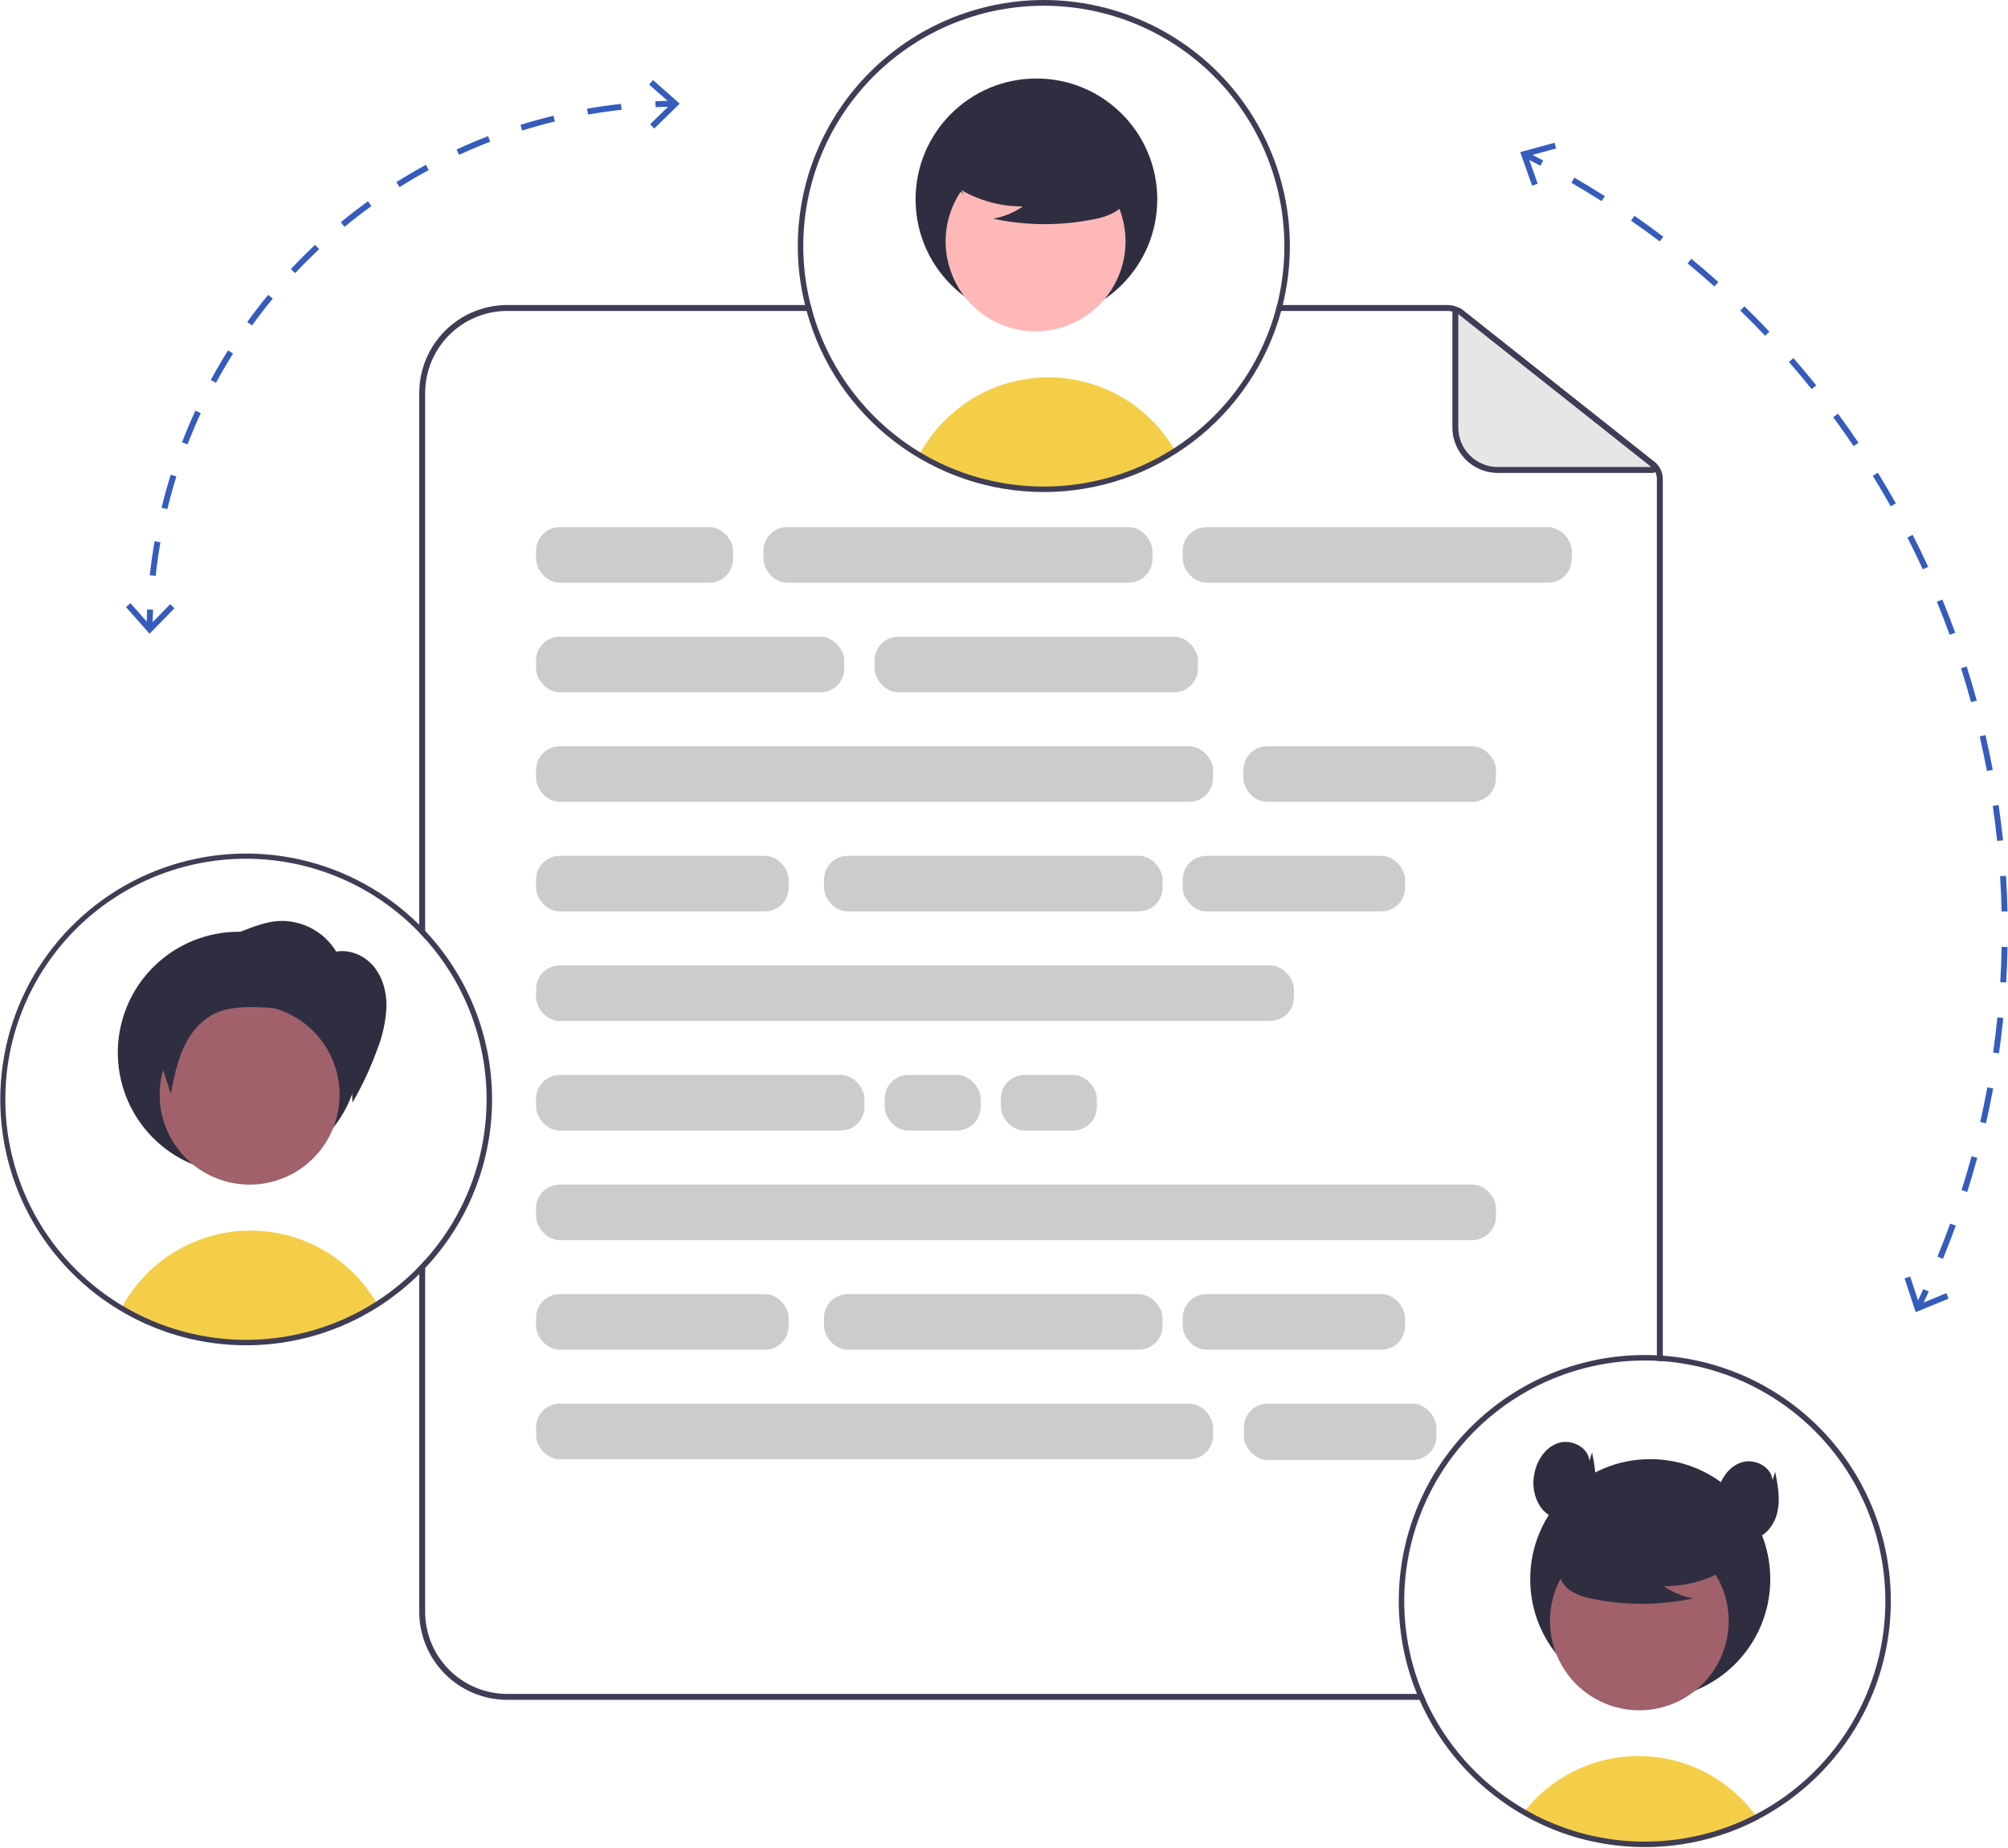 <svg width="678" height="624" viewBox="0 0 678 624" fill="none" xmlns="http://www.w3.org/2000/svg">
<g clip-path="url(#clip0)">
<path d="M480.44 572H171.25C163.907 571.992 156.867 569.07 151.676 563.877C146.485 558.684 143.566 551.643 143.56 544.3V425.45C142.92 426.18 142.25 426.9 141.56 427.6V544.3C141.567 552.173 144.697 559.722 150.263 565.29C155.829 570.858 163.377 573.99 171.25 574H481.31C481.01 573.34 480.72 572.67 480.44 572ZM143.56 132.7C143.566 125.357 146.485 118.316 151.676 113.123C156.867 107.93 163.907 105.008 171.25 105H274.27C274.08 104.33 273.9 103.67 273.73 103H171.25C163.377 103.01 155.829 106.142 150.263 111.71C144.697 117.278 141.567 124.827 141.56 132.7V314.9C142.25 315.6 142.91 316.32 143.56 317.05V132.7ZM558.72 156.06L494.12 104.89C492.578 103.667 490.668 103.001 488.7 103H431.21C431.05 103.67 430.87 104.34 430.68 105H488.7C490.216 105.004 491.687 105.514 492.88 106.45L557.48 157.63C558.093 158.114 558.589 158.73 558.928 159.434C559.268 160.137 559.443 160.909 559.44 161.69V459.52C560.11 459.54 560.78 459.59 561.44 459.64V161.69C561.444 160.607 561.201 159.537 560.729 158.561C560.258 157.586 559.571 156.73 558.72 156.06Z" fill="#3F3D56"/>
<path d="M557.867 158.702H505.741C503.857 158.702 501.991 158.331 500.25 157.61C498.509 156.889 496.928 155.832 495.595 154.499C494.263 153.167 493.206 151.585 492.485 149.845C491.764 148.104 491.393 146.238 491.393 144.354V105.855C491.393 105.686 491.44 105.521 491.53 105.378C491.62 105.235 491.748 105.121 491.899 105.047C492.051 104.974 492.22 104.945 492.388 104.963C492.555 104.982 492.714 105.047 492.846 105.152L558.423 157.102C558.569 157.218 558.676 157.376 558.728 157.555C558.78 157.733 558.775 157.924 558.713 158.1C558.652 158.276 558.538 158.428 558.386 158.536C558.234 158.644 558.053 158.702 557.867 158.702Z" fill="#E6E6E6"/>
<rect x="181" y="326" width="255.882" height="18.765" rx="8" fill="#CCCCCC"/>
<rect x="181" y="363" width="110.882" height="18.765" rx="8" fill="#CCCCCC"/>
<rect x="181" y="400" width="324.118" height="18.765" rx="8" fill="#CCCCCC"/>
<rect x="298.706" y="363" width="32.412" height="18.765" rx="8" fill="#CCCCCC"/>
<rect x="337.941" y="363" width="32.412" height="18.765" rx="8" fill="#CCCCCC"/>
<rect x="181" y="178" width="66.529" height="18.765" rx="8" fill="#CCCCCC"/>
<rect x="181" y="215" width="104.059" height="18.765" rx="8" fill="#CCCCCC"/>
<rect x="295.294" y="215" width="109.176" height="18.765" rx="8" fill="#CCCCCC"/>
<rect x="419.823" y="252" width="85.294" height="18.765" rx="8" fill="#CCCCCC"/>
<rect x="181" y="289" width="85.294" height="18.765" rx="8" fill="#CCCCCC"/>
<rect x="278.235" y="289" width="114.294" height="18.765" rx="8" fill="#CCCCCC"/>
<rect x="399.353" y="289" width="75.059" height="18.765" rx="8" fill="#CCCCCC"/>
<rect x="181" y="437" width="85.294" height="18.765" rx="8" fill="#CCCCCC"/>
<rect x="278.235" y="437" width="114.294" height="18.765" rx="8" fill="#CCCCCC"/>
<rect x="399.353" y="437" width="75.059" height="18.765" rx="8" fill="#CCCCCC"/>
<rect x="257.765" y="178" width="131.353" height="18.765" rx="8" fill="#CCCCCC"/>
<rect x="399.353" y="178" width="131.353" height="18.765" rx="8" fill="#CCCCCC"/>
<rect x="181" y="252" width="228.588" height="18.765" rx="8" fill="#CCCCCC"/>
<rect x="420" y="474" width="65" height="19" rx="8" fill="#CCCCCC"/>
<rect x="181" y="474" width="228.588" height="18.765" rx="8" fill="#CCCCCC"/>
<path d="M557.866 159.702H505.741C501.672 159.697 497.771 158.078 494.893 155.201C492.016 152.324 490.397 148.423 490.393 144.353V105.854C490.393 105.498 490.493 105.149 490.683 104.847C490.872 104.545 491.143 104.302 491.464 104.147C491.785 103.992 492.143 103.93 492.497 103.969C492.852 104.008 493.188 104.146 493.467 104.367L559.044 156.318C559.353 156.563 559.578 156.897 559.688 157.276C559.798 157.654 559.787 158.057 559.658 158.429C559.528 158.801 559.286 159.123 558.965 159.351C558.644 159.579 558.26 159.702 557.866 159.702V159.702ZM492.393 106.068V144.353C492.397 147.892 493.804 151.285 496.307 153.788C498.809 156.29 502.202 157.698 505.741 157.702H557.57L492.393 106.068Z" fill="#3F3D56"/>
<path d="M593.697 614.324C592.266 615.072 590.81 615.78 589.33 616.447C587.983 617.057 586.614 617.629 585.223 618.164C584.715 618.358 584.199 618.552 583.682 618.746C579.595 620.228 575.397 621.385 571.128 622.207C569.014 622.622 566.873 622.949 564.704 623.186C562.913 623.389 561.104 623.533 559.277 623.619C557.975 623.684 556.673 623.712 555.363 623.712C550.172 623.714 544.993 623.229 539.893 622.263C538.563 622.023 537.262 621.736 535.96 621.423C529.665 619.914 523.57 617.664 517.804 614.721C517.287 614.463 516.77 614.186 516.253 613.918C515.487 613.512 514.74 613.088 513.992 612.645C514.352 612.146 514.74 611.657 515.137 611.177C519.456 605.824 524.854 601.442 530.981 598.315C537.107 595.189 543.823 593.388 550.692 593.031C557.56 592.674 564.427 593.769 570.844 596.243C577.262 598.718 583.086 602.517 587.937 607.392C589.62 609.082 591.181 610.89 592.607 612.801C592.985 613.3 593.346 613.807 593.697 614.324Z" fill="#F5CE49"/>
<path d="M557.205 573.778C579.589 573.778 597.735 555.632 597.735 533.248C597.735 510.863 579.589 492.717 557.205 492.717C534.82 492.717 516.674 510.863 516.674 533.248C516.674 555.632 534.82 573.778 557.205 573.778Z" fill="#2F2E41"/>
<path d="M567.985 573.835C582.603 565.844 587.976 547.515 579.985 532.897C571.993 518.278 553.665 512.906 539.046 520.897C524.428 528.888 519.055 547.217 527.046 561.835C535.038 576.454 553.366 581.826 567.985 573.835Z" fill="#A0616A"/>
<path d="M585.213 528.392C578.319 533.143 570.138 535.671 561.766 535.638C564.752 537.709 568.152 539.107 571.731 539.738C560.6 542.125 549.095 542.19 537.938 539.928C535.458 539.53 533.065 538.708 530.864 537.498C529.767 536.885 528.812 536.049 528.059 535.043C527.307 534.037 526.775 532.883 526.498 531.658C525.756 527.423 529.057 523.575 532.486 520.981C537.737 517.071 543.792 514.378 550.212 513.095C556.632 511.812 563.257 511.972 569.608 513.564C573.754 514.635 577.909 516.446 580.602 519.777C583.295 523.107 584.093 528.241 581.527 531.67L585.213 528.392Z" fill="#2F2E41"/>
<path d="M561.44 457.78C560.78 457.73 560.11 457.69 559.44 457.66C558.09 457.59 556.73 457.56 555.36 457.56C541.737 457.56 528.324 460.911 516.301 467.316C504.279 473.721 494.016 482.985 486.417 494.291C478.818 505.597 474.115 518.598 472.724 532.149C471.333 545.701 473.296 559.386 478.44 572C478.71 572.67 478.99 573.34 479.29 574C486.162 589.568 497.618 602.671 512.13 611.56L512.66 611.87C513.11 612.14 513.55 612.4 513.99 612.64C514.74 613.09 515.49 613.51 516.25 613.92C516.77 614.19 517.29 614.46 517.8 614.72C523.567 617.664 529.663 619.914 535.96 621.42C537.26 621.74 538.56 622.02 539.89 622.26C544.99 623.226 550.169 623.712 555.36 623.71C556.67 623.71 557.97 623.68 559.28 623.62C561.1 623.54 562.91 623.39 564.7 623.19C566.87 622.95 569.013 622.623 571.13 622.21C575.397 621.386 579.593 620.229 583.68 618.75C584.2 618.55 584.72 618.36 585.22 618.16C586.62 617.63 587.98 617.06 589.33 616.45C590.81 615.78 592.267 615.07 593.7 614.32C608.067 606.792 619.943 595.26 627.89 581.12C627.926 581.045 627.966 580.971 628.01 580.9C634.776 568.706 638.363 555.005 638.439 541.06C638.515 527.114 635.078 513.375 628.445 501.108C621.813 488.841 612.198 478.441 600.487 470.869C588.777 463.297 575.348 458.795 561.44 457.78L561.44 457.78ZM635.16 555.88C633.554 564.268 630.628 572.349 626.49 579.82C626.42 579.95 626.35 580.08 626.28 580.2C618.496 594.133 606.787 605.47 592.61 612.8C591.19 613.54 589.753 614.233 588.3 614.88C587.09 615.42 585.85 615.94 584.6 616.42C584.08 616.62 583.54 616.83 583.01 617.01C579.478 618.3 575.859 619.336 572.18 620.11C569.452 620.693 566.695 621.127 563.92 621.41C562.21 621.6 560.48 621.73 558.73 621.79C557.61 621.84 556.49 621.87 555.36 621.87C550.337 621.872 545.325 621.403 540.39 620.47C537.386 619.92 534.418 619.192 531.5 618.29C527.055 616.92 522.735 615.17 518.59 613.06C518.11 612.81 517.63 612.56 517.16 612.3C516.48 611.94 515.8 611.57 515.14 611.18C514.64 610.9 514.14 610.6 513.65 610.31C513.36 610.14 513.08 609.97 512.79 609.79C498.976 601.251 488.017 588.791 481.31 574C481.01 573.34 480.72 572.67 480.44 572C475.272 559.655 473.235 546.225 474.509 532.903C475.783 519.581 480.329 506.78 487.743 495.638C495.157 484.497 505.209 475.359 517.005 469.039C528.802 462.719 541.977 459.411 555.36 459.41C556.73 459.41 558.09 459.44 559.44 459.52C560.11 459.54 560.78 459.59 561.44 459.64C572.851 460.505 583.95 463.769 594.013 469.219C604.075 474.669 612.873 482.182 619.832 491.267C626.791 500.351 631.753 510.802 634.395 521.937C637.036 533.071 637.297 544.638 635.16 555.88L635.16 555.88Z" fill="#3F3D56"/>
<path d="M536.68 493.276C536.244 488.691 530.626 485.868 526.233 487.253C521.84 488.638 518.956 493.061 518.084 497.584C517.664 499.489 517.625 501.458 517.968 503.378C518.311 505.299 519.03 507.132 520.083 508.774C522.303 511.97 526.384 513.964 530.19 513.153C534.535 512.227 537.545 507.984 538.406 503.626C539.267 499.268 538.412 494.775 537.558 490.415L536.68 493.276Z" fill="#2F2E41"/>
<path d="M598.507 499.827C598.071 495.242 592.453 492.419 588.06 493.804C583.667 495.189 580.783 499.612 579.911 504.136C579.492 506.04 579.452 508.009 579.795 509.929C580.138 511.85 580.857 513.683 581.91 515.325C584.13 518.521 588.211 520.515 592.017 519.704C596.362 518.778 599.372 514.535 600.233 510.177C601.095 505.819 600.239 501.326 599.385 496.966L598.507 499.827Z" fill="#2F2E41"/>
<path d="M396.78 152.246C383.921 160.48 369.022 164.97 353.754 165.213C338.486 165.456 323.452 161.442 310.337 153.621C312.644 149.326 315.568 145.393 319.014 141.945C324.332 136.602 330.804 132.549 337.932 130.097C345.061 127.645 352.657 126.861 360.136 127.803C367.615 128.745 374.779 131.389 381.077 135.532C387.375 139.675 392.639 145.206 396.466 151.701C396.567 151.877 396.678 152.061 396.78 152.246Z" fill="#F5CE49"/>
<path d="M349.95 108.106C372.483 108.106 390.749 89.839 390.749 67.306C390.749 44.773 372.483 26.506 349.95 26.506C327.417 26.506 309.15 44.773 309.15 67.306C309.15 89.839 327.417 108.106 349.95 108.106Z" fill="#2F2E41"/>
<path d="M376.308 96.084C384.353 81.368 378.944 62.918 364.229 54.873C349.513 46.829 331.063 52.237 323.019 66.953C314.974 81.669 320.382 100.119 335.098 108.163C349.814 116.208 368.264 110.799 376.308 96.084Z" fill="#FFB8B8"/>
<path d="M321.756 62.418C328.695 67.201 336.931 69.746 345.359 69.712C342.352 71.797 338.93 73.205 335.327 73.839C346.532 76.243 358.113 76.308 369.344 74.031C371.841 73.63 374.25 72.803 376.466 71.585C377.57 70.968 378.532 70.126 379.289 69.113C380.046 68.1 380.582 66.94 380.861 65.706C381.607 61.443 378.285 57.569 374.833 54.959C369.546 51.023 363.452 48.311 356.989 47.019C350.526 45.728 343.857 45.889 337.464 47.491C333.29 48.57 329.108 50.393 326.397 53.746C323.686 57.098 322.883 62.266 325.466 65.718L321.756 62.418Z" fill="#2F2E41"/>
<path d="M352.45 0C330.425 0.024 309.309 8.784 293.734 24.357C278.159 39.93 269.397 61.045 269.37 83.07C269.374 89.789 270.2 96.482 271.83 103C272 103.67 272.17 104.34 272.35 105C277.142 122.569 287.58 138.075 302.056 149.125C316.531 160.176 334.239 166.158 352.45 166.15C370.665 166.15 388.375 160.165 402.856 149.116C417.338 138.068 427.788 122.568 432.6 105C432.78 104.33 432.95 103.67 433.11 103C436.123 90.763 436.313 78.001 433.668 65.679C431.023 53.357 425.61 41.798 417.84 31.875C410.07 21.953 400.145 13.927 388.817 8.405C377.489 2.883 365.053 0.009 352.45 0V0ZM431.21 103C431.05 103.67 430.87 104.34 430.68 105C427.306 117.016 421.21 128.094 412.864 137.374C404.518 146.654 394.147 153.887 382.555 158.513C370.963 163.138 358.461 165.032 346.019 164.046C333.577 163.061 321.529 159.223 310.81 152.83C292.995 142.109 279.929 125.007 274.27 105C274.08 104.33 273.9 103.67 273.73 103C272.064 96.488 271.22 89.792 271.22 83.07C271.233 71.563 273.691 60.191 278.43 49.706C283.17 39.221 290.083 29.862 298.712 22.25C307.341 14.638 317.488 8.946 328.483 5.551C339.477 2.157 351.067 1.137 362.486 2.559C373.904 3.982 384.89 7.814 394.716 13.802C404.541 19.79 412.982 27.798 419.48 37.294C425.978 46.79 430.384 57.559 432.406 68.886C434.428 80.214 434.02 91.842 431.21 103H431.21Z" fill="#3F3D56"/>
<path d="M127.41 440.38C114.552 448.615 99.654 453.106 84.386 453.35C69.119 453.593 54.085 449.58 40.97 441.76C41.11 441.49 41.26 441.22 41.42 440.96C45.627 433.377 51.758 427.036 59.195 422.576C66.632 418.117 75.113 415.695 83.784 415.556C92.455 415.417 101.009 417.566 108.585 421.785C116.162 426.004 122.492 432.146 126.94 439.59C127 439.67 127.05 439.76 127.1 439.84C127.2 440.01 127.31 440.2 127.41 440.38Z" fill="#F5CE49"/>
<path d="M121.38 355.44C121.38 363.51 118.987 371.398 114.504 378.107C110.021 384.817 103.649 390.046 96.193 393.134C88.738 396.222 80.535 397.03 72.62 395.456C64.706 393.881 57.436 389.996 51.73 384.29C46.024 378.584 42.139 371.314 40.564 363.4C38.99 355.485 39.798 347.282 42.886 339.826C45.974 332.371 51.203 325.999 57.913 321.516C64.622 317.033 72.511 314.64 80.58 314.64C85.945 314.614 91.262 315.652 96.224 317.694C101.185 319.735 105.693 322.739 109.487 326.533C113.281 330.327 116.285 334.835 118.326 339.796C120.368 344.758 121.406 350.075 121.38 355.44V355.44Z" fill="#2F2E41"/>
<path d="M112.55 380.79C112.083 381.965 111.545 383.11 110.94 384.22C107.077 391.286 100.565 396.529 92.837 398.794C85.108 401.059 76.797 400.162 69.73 396.3C66.228 394.389 63.137 391.806 60.633 388.7C58.13 385.594 56.263 382.025 55.139 378.197C54.016 374.369 53.657 370.357 54.085 366.39C54.513 362.424 55.718 358.581 57.631 355.08C59.545 351.579 62.129 348.49 65.237 345.989C68.345 343.487 71.916 341.623 75.745 340.502C79.573 339.381 83.585 339.026 87.552 339.456C91.518 339.886 95.361 341.094 98.86 343.01C105.351 346.56 110.324 352.357 112.845 359.313C115.365 366.269 115.261 373.906 112.55 380.79V380.79Z" fill="#A0616A"/>
<path d="M143.56 314.34C142.92 313.64 142.25 312.95 141.56 312.28C130.448 301.268 116.452 293.619 101.182 290.215C85.913 286.811 69.993 287.79 55.256 293.04C40.519 298.289 27.565 307.595 17.887 319.886C8.208 332.176 2.198 346.951 0.551 362.508C-1.097 378.065 1.684 393.771 8.574 407.817C15.463 421.862 26.18 433.675 39.491 441.895C52.801 450.115 68.163 454.407 83.806 454.277C99.45 454.147 114.738 449.6 127.91 441.16C132.829 438.003 137.404 434.34 141.56 430.23C142.24 429.56 142.91 428.88 143.56 428.18C158.07 412.779 166.15 392.419 166.15 371.26C166.15 350.101 158.07 329.741 143.56 314.34V314.34ZM141.56 427.6C137.168 432.15 132.262 436.174 126.94 439.59C126.93 439.6 126.92 439.6 126.91 439.61C114.195 447.75 99.464 452.19 84.368 452.43C69.272 452.67 54.408 448.702 41.44 440.97C41.43 440.97 41.43 440.96 41.42 440.96C31.474 435.029 22.912 427.04 16.307 417.529C9.702 408.017 5.207 397.204 3.123 385.813C1.04 374.422 1.417 362.717 4.228 351.484C7.039 340.25 12.22 329.748 19.422 320.681C26.625 311.613 35.684 304.191 45.99 298.912C56.296 293.633 67.612 290.618 79.179 290.071C90.746 289.523 102.296 291.456 113.055 295.738C123.814 300.02 133.533 306.554 141.56 314.9C142.25 315.6 142.91 316.32 143.56 317.05C156.914 331.945 164.3 351.245 164.3 371.25C164.3 391.255 156.914 410.555 143.56 425.45C142.92 426.18 142.25 426.9 141.56 427.6Z" fill="#3F3D56"/>
<path d="M113.647 321.558C111.638 318.146 108.724 315.356 105.228 313.496C101.733 311.636 97.791 310.779 93.838 311.018C89.69 311.329 85.743 312.857 81.867 314.369L62.162 322.056C57.063 324.045 51.479 326.481 49.267 331.487C47.213 336.133 48.745 341.498 50.296 346.336L57.668 369.329C58.679 364.164 59.705 358.947 61.846 354.14C63.988 349.333 67.374 344.9 72.057 342.497C77.175 339.872 83.208 339.926 88.954 340.203C97.091 340.594 105.939 341.63 111.721 347.369C114.79 350.629 116.871 354.693 117.722 359.089C118.559 363.461 118.98 367.902 118.98 372.354C122.317 366.618 125.128 360.592 127.379 354.349C129.23 349.7 130.285 344.773 130.499 339.774C130.543 334.782 129.13 329.632 125.801 325.911C122.472 322.19 117.048 320.182 112.277 321.655" fill="#2F2E41"/>
<path d="M51.513 211.843L49.513 211.819C49.537 209.819 49.594 207.79 49.684 205.787L51.682 205.877C51.593 207.857 51.536 209.865 51.513 211.843Z" fill="#355CBC"/>
<path d="M52.56 194.457L50.572 194.24C50.99 190.417 51.537 186.562 52.198 182.781L54.168 183.125C53.514 186.864 52.973 190.676 52.56 194.457ZM56.503 171.921L54.559 171.45C55.464 167.715 56.503 163.962 57.648 160.295L59.557 160.891C58.425 164.517 57.398 168.229 56.503 171.921ZM63.325 150.069L61.459 149.351C62.84 145.763 64.358 142.172 65.969 138.679L67.785 139.517C66.192 142.971 64.691 146.522 63.325 150.069V150.069ZM72.917 129.276L71.159 128.323C72.99 124.946 74.957 121.583 77.005 118.325L78.698 119.39C76.673 122.611 74.728 125.937 72.917 129.276L72.917 129.276ZM85.101 109.896L83.48 108.725C85.73 105.609 88.111 102.526 90.556 99.561L92.099 100.833C89.681 103.766 87.326 106.814 85.101 109.896V109.896ZM99.661 92.237L98.203 90.869C100.83 88.068 103.585 85.315 106.389 82.685L107.757 84.144C104.984 86.745 102.26 89.468 99.661 92.237V92.237ZM116.351 76.584L115.079 75.041C118.044 72.597 121.126 70.217 124.24 67.969L125.41 69.59C122.331 71.814 119.283 74.167 116.351 76.584V76.584ZM134.897 63.193L133.833 61.499C137.086 59.455 140.446 57.49 143.82 55.661L144.773 57.419C141.437 59.228 138.114 61.17 134.897 63.193V63.193ZM154.998 52.294L154.161 50.477C157.646 48.87 161.229 47.355 164.811 45.974L165.53 47.84C161.988 49.205 158.445 50.704 154.998 52.294V52.294ZM176.325 44.078L175.728 42.169C179.394 41.023 183.146 39.982 186.882 39.075L187.354 41.019C183.66 41.916 179.95 42.945 176.325 44.078V44.078ZM198.557 38.679L198.212 36.709C201.992 36.047 205.847 35.498 209.67 35.08L209.888 37.068C206.107 37.482 202.295 38.024 198.557 38.679V38.679Z" fill="#355CBC"/>
<path d="M221.376 36.182L221.287 34.184C223.29 34.094 225.319 34.037 227.319 34.013L227.343 36.013C225.365 36.036 223.358 36.093 221.376 36.182Z" fill="#355CBC"/>
<path d="M58.899 205.414L57.47 204.013L50.576 211.064L44.046 203.673L42.547 205L50.502 214L58.899 205.414Z" fill="#355CBC"/>
<path d="M220.914 43.399L219.513 41.97L226.564 35.076L219.173 28.546L220.5 27.047L229.5 35.002L220.914 43.399Z" fill="#355CBC"/>
<path d="M520.125 55.957C518.365 55.031 516.591 54.12 514.805 53.226L515.7 51.438C517.499 52.337 519.285 53.254 521.057 54.187L520.125 55.957Z" fill="#355CBC"/>
<path d="M656.03 425.084L654.179 424.325C655.684 420.654 657.131 416.908 658.48 413.193L660.36 413.875C659.002 417.616 657.545 421.387 656.03 425.084ZM664.229 402.498L662.323 401.893C663.522 398.116 664.658 394.265 665.7 390.445L667.63 390.972C666.581 394.818 665.436 398.696 664.229 402.498V402.498ZM670.554 379.315L668.604 378.868C669.489 375.003 670.305 371.071 671.028 367.181L672.995 367.547C672.266 371.464 671.445 375.423 670.554 379.315V379.315ZM674.949 355.687L672.969 355.403C673.532 351.481 674.021 347.495 674.422 343.555L676.412 343.757C676.008 347.725 675.516 351.739 674.949 355.687V355.687ZM677.382 331.776L675.385 331.656C675.623 327.703 675.782 323.69 675.858 319.728L677.857 319.766C677.781 323.755 677.621 327.796 677.382 331.776V331.776ZM677.839 307.746L675.84 307.79C675.801 306.05 675.747 304.312 675.678 302.576C675.588 300.349 675.472 298.09 675.331 295.861L677.327 295.735C677.469 297.979 677.586 300.253 677.676 302.496C677.746 304.244 677.8 305.994 677.839 307.746L677.839 307.746ZM674.335 283.97C673.923 280.03 673.425 276.045 672.853 272.128L674.832 271.839C675.408 275.783 675.91 279.795 676.324 283.762L674.335 283.97ZM670.889 260.354C670.158 256.464 669.336 252.533 668.446 248.67L670.395 248.221C671.291 252.11 672.118 256.068 672.855 259.985L670.889 260.354ZM665.529 237.094C664.482 233.27 663.343 229.419 662.143 225.645L664.049 225.039C665.257 228.838 666.404 232.716 667.458 236.566L665.529 237.094ZM658.294 214.343C656.941 210.619 655.492 206.871 653.988 203.206L655.839 202.446C657.353 206.138 658.811 209.911 660.174 213.66L658.294 214.343ZM649.232 192.251C647.58 188.648 645.83 185.031 644.033 181.499L645.816 180.592C647.625 184.148 649.386 187.789 651.05 191.417L649.232 192.251ZM638.4 170.967C636.46 167.512 634.421 164.048 632.34 160.674L634.043 159.624C636.138 163.022 638.19 166.509 640.144 169.988L638.4 170.967ZM625.864 150.636C623.646 147.349 621.331 144.063 618.981 140.872L620.592 139.686C622.957 142.9 625.289 146.208 627.522 149.518L625.864 150.636ZM611.702 131.396C609.22 128.3 606.642 125.216 604.038 122.229L605.546 120.915C608.167 123.922 610.764 127.028 613.263 130.146L611.702 131.396ZM596.002 113.384C593.273 110.501 590.448 107.639 587.606 104.876L589.001 103.442C591.862 106.224 594.706 109.106 597.454 112.008L596.002 113.384ZM578.866 96.722C575.908 94.075 572.856 91.455 569.793 88.934L571.065 87.389C574.148 89.928 577.222 92.567 580.199 95.231L578.866 96.722ZM560.406 81.526C557.252 79.141 553.999 76.784 550.738 74.522L551.878 72.878C555.161 75.156 558.437 77.529 561.612 79.93L560.406 81.526ZM540.79 67.921C537.453 65.802 534.018 63.72 530.582 61.73L531.584 59.999C535.044 62.002 538.502 64.099 541.862 66.232L540.79 67.921Z" fill="#355CBC"/>
<path d="M648.679 441.572L646.877 440.703C647.746 438.904 648.594 437.1 649.422 435.292L651.241 436.124C650.407 437.945 649.553 439.761 648.679 441.572Z" fill="#355CBC"/>
<path d="M517.31 62.693L519.197 62.028L515.91 52.731L525.424 50.131L524.894 48.201L513.308 51.369L517.31 62.693Z" fill="#355CBC"/>
<path d="M643.078 431.677L644.979 431.051L648.055 440.42L657.176 436.668L657.935 438.52L646.826 443.088L643.078 431.677Z" fill="#355CBC"/>
</g>
<defs>
<clipPath id="clip0">
<rect width="677.858" height="623.712" fill="white"/>
</clipPath>
</defs>
</svg>

